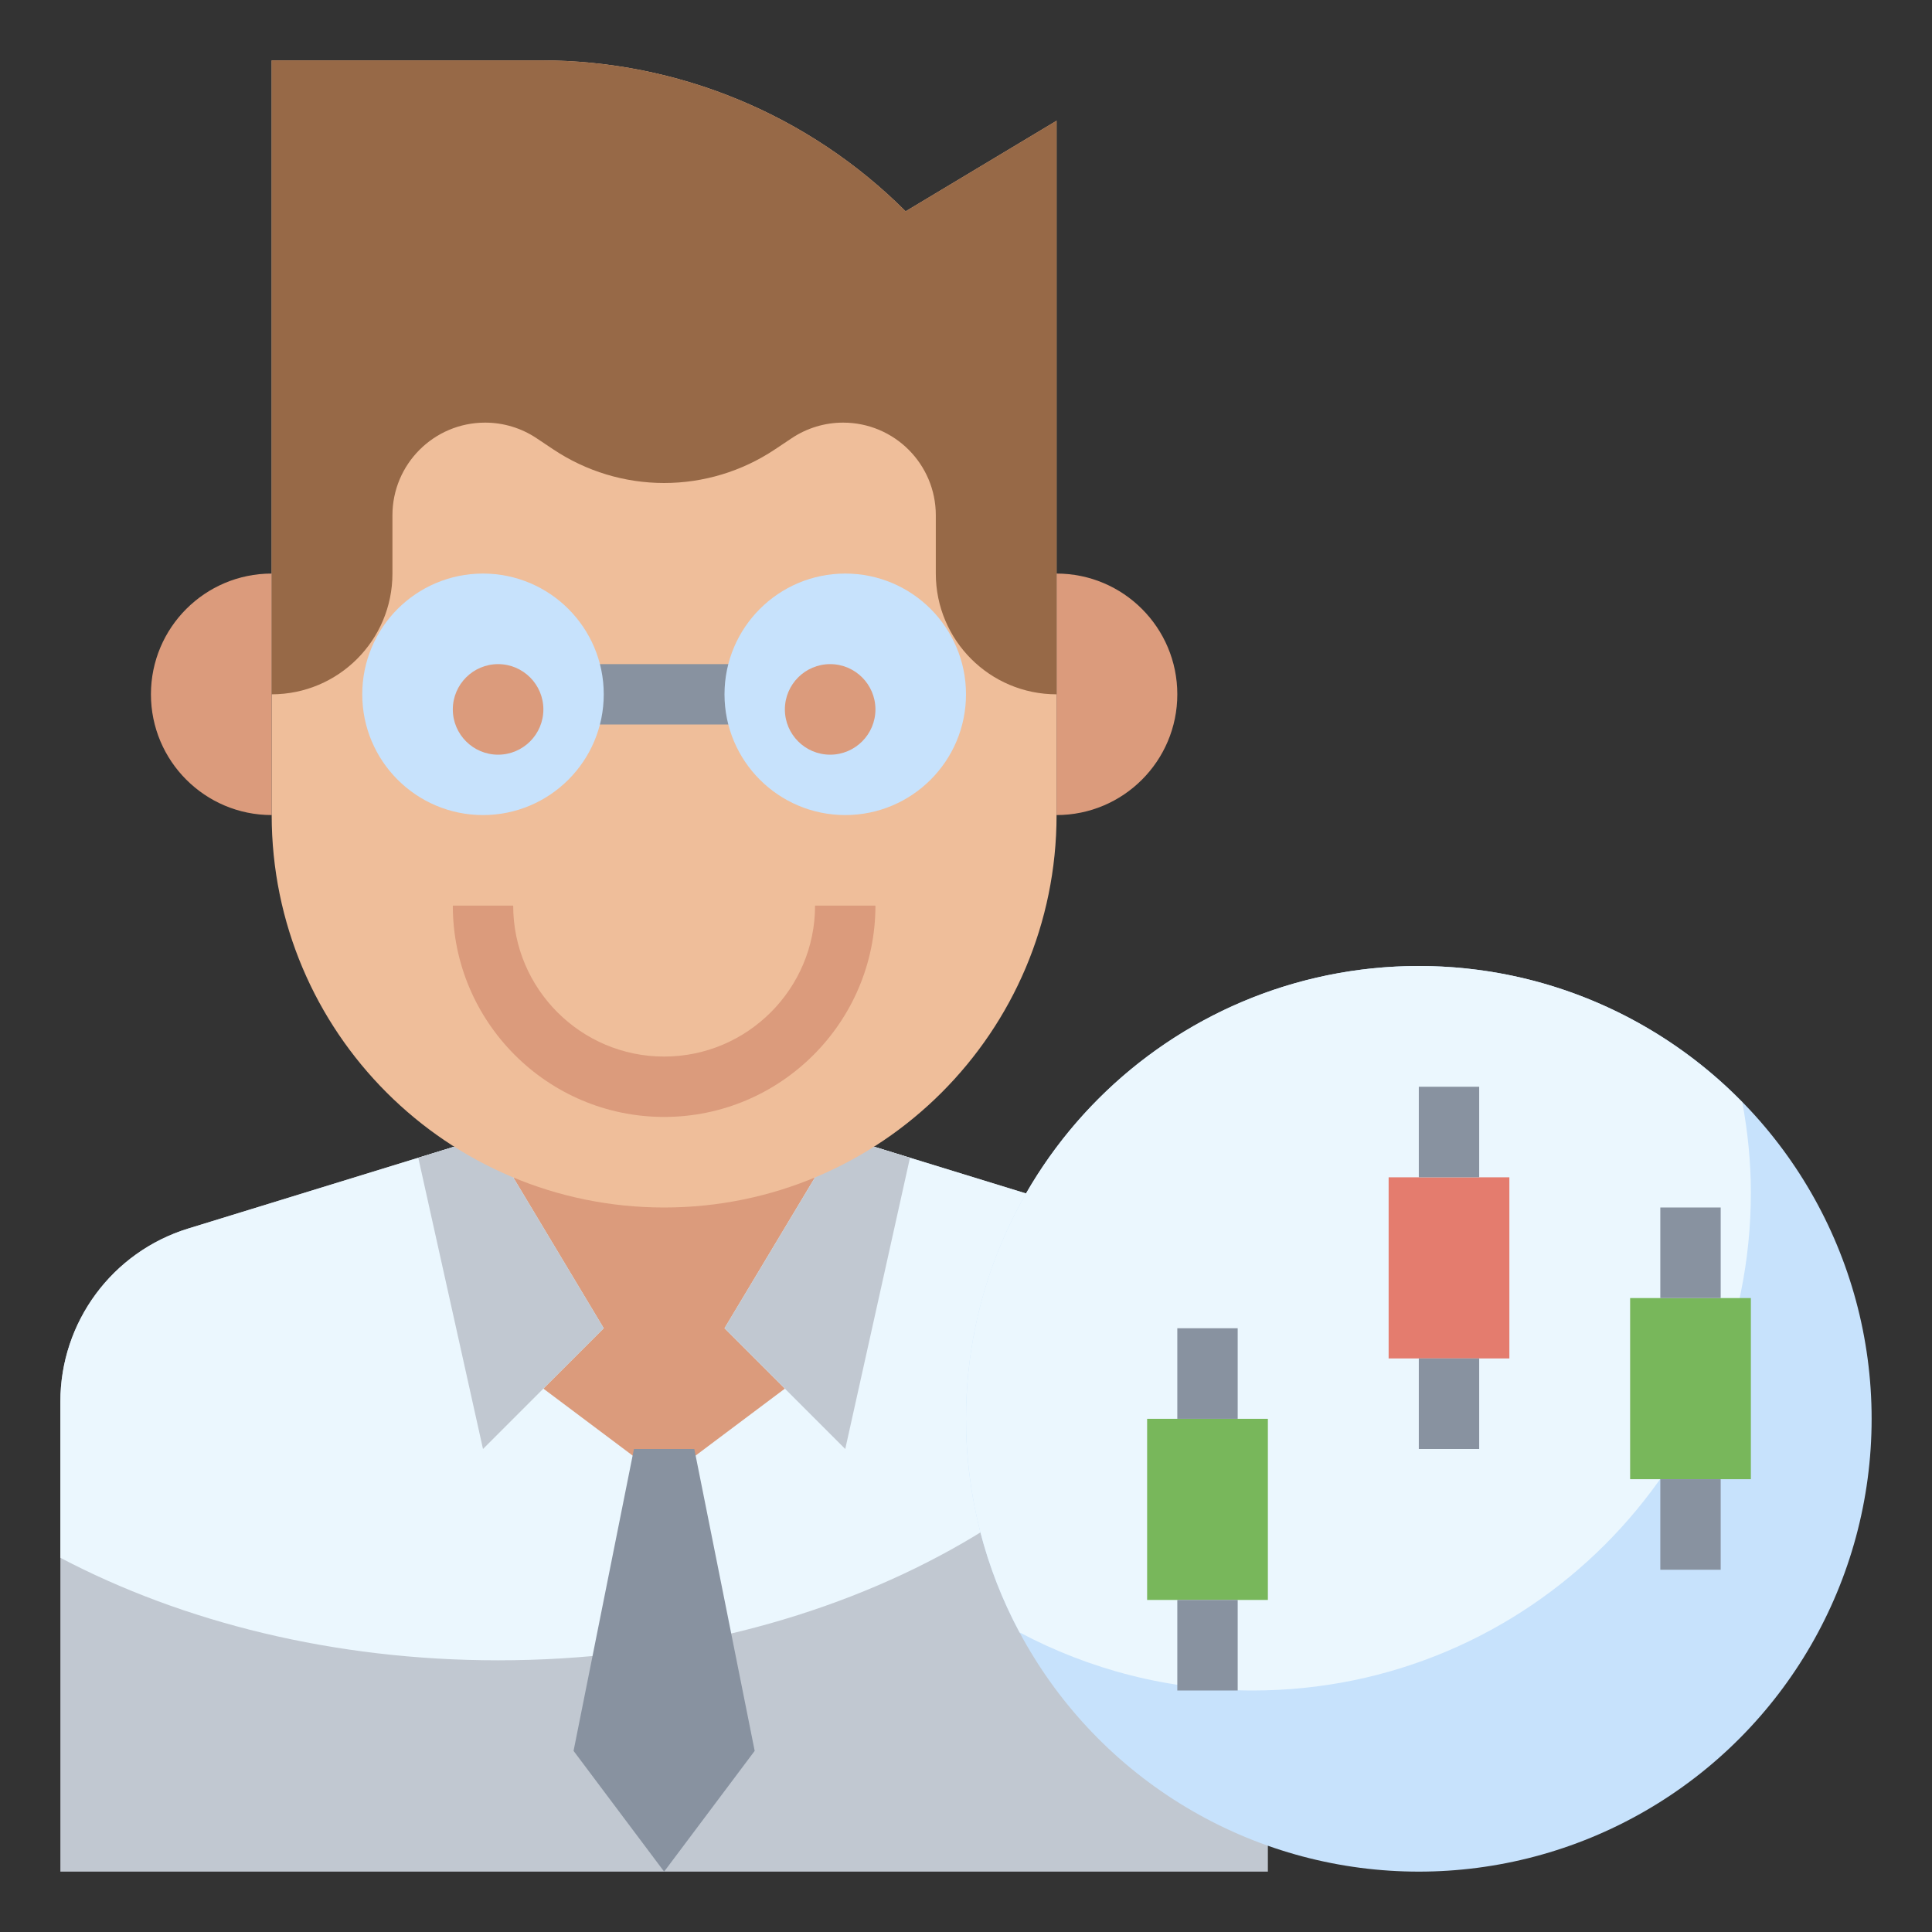<svg id="Layer_3" enable-background="new 0 0 64 64" height="512" viewBox="0 0 64 64" width="512" xmlns="http://www.w3.org/2000/svg"><rect x="0" y="0" width="64" height="64" fill="#333333" stroke="none"/><path d="m15 38-8.765 2.697c-2.517.774-4.235 3.1-4.235 5.734v15.569h40v-15.569c0-2.634-1.718-4.96-4.235-5.735l-8.765-2.696" fill="#c1c8d1"/><path d="m16.5 55c11.303 0 20.813-5.469 23.64-12.903-.659-.63-1.462-1.12-2.375-1.4l-8.765-2.697h-14l-8.765 2.697c-2.517.774-4.235 3.1-4.235 5.734v5.173c4.06 2.133 9.073 3.396 14.5 3.396z" fill="#ebf7fe"/><path d="m27 39-3 5 2 2-4 3-4-3 2-2-3-5" fill="#db9b7c"/><path d="m13.856 38.352 2.144 9.648 4-4-3.6-6h-1.4z" fill="#c1c8d1"/><path d="m30.144 38.352-1.144-.352h-1.4l-3.6 6 4 4z" fill="#c1c8d1"/><path d="m9 19c-2.209 0-4 1.791-4 4 0 2.209 1.791 4 4 4" fill="#db9b7c"/><path d="m35 19c2.209 0 4 1.791 4 4 0 2.209-1.791 4-4 4" fill="#db9b7c"/><path d="m35 4v23c0 7.18-5.82 13-13 13-7.18 0-13-5.82-13-13v-25h8.929c4.527 0 8.87 1.799 12.071 5z" fill="#efbe9a"/><path d="m30 7c-3.201-3.201-7.544-5-12.071-5h-8.929v21c2.209 0 4-1.791 4-4v-1.93c0-1.696 1.375-3.07 3.07-3.07.606 0 1.199.179 1.703.516l.562.375c1.086.723 2.361 1.109 3.665 1.109s2.579-.386 3.664-1.109l.562-.375c.505-.337 1.097-.516 1.704-.516 1.696 0 3.07 1.375 3.07 3.07v1.93c0 2.209 1.791 4 4 4v-19z" fill="#976947"/><path d="m21 48-2 10 3 4 3-4-2-10" fill="#8892a0"/><circle cx="47" cy="47" fill="#c7e2fc" r="15"/><path d="m58 39.5c0-1.021-.106-2.016-.283-2.986-2.723-2.782-6.516-4.514-10.717-4.514-8.284 0-15 6.716-15 15 0 2.56.644 4.968 1.775 7.076 2.305 1.224 4.932 1.924 7.725 1.924 9.113 0 16.5-7.387 16.5-16.5z" fill="#ebf7fe"/><path d="m46 39h4v6h-4z" fill="#e47c6e"/><path d="m38 47h4v6h-4z" fill="#78b75b"/><path d="m54 43h4v6h-4z" fill="#78b75b"/><path d="m22 37c-3.86 0-7-3.141-7-7h2c0 2.757 2.243 5 5 5s5-2.243 5-5h2c0 3.859-3.14 7-7 7z" fill="#db9b7c"/><g fill="#8892a0"><path d="m19 22h6v2h-6z"/><path d="m47 36h2v3h-2z"/><path d="m47 45h2v3h-2z"/><path d="m39 44h2v3h-2z"/><path d="m39 53h2v3h-2z"/><path d="m55 40h2v3h-2z"/><path d="m55 49h2v3h-2z"/></g><circle cx="28" cy="23" fill="#c7e2fc" r="4"/><circle cx="16" cy="23" fill="#c7e2fc" r="4"/><path d="m16.5 25c-.827 0-1.5-.673-1.5-1.5s.673-1.5 1.5-1.5 1.5.673 1.5 1.5-.673 1.5-1.5 1.5z" fill="#db9b7c"/><path d="m27.5 25c-.827 0-1.5-.673-1.5-1.5s.673-1.5 1.5-1.5 1.5.673 1.5 1.5-.673 1.5-1.5 1.5z" fill="#db9b7c"/></svg>